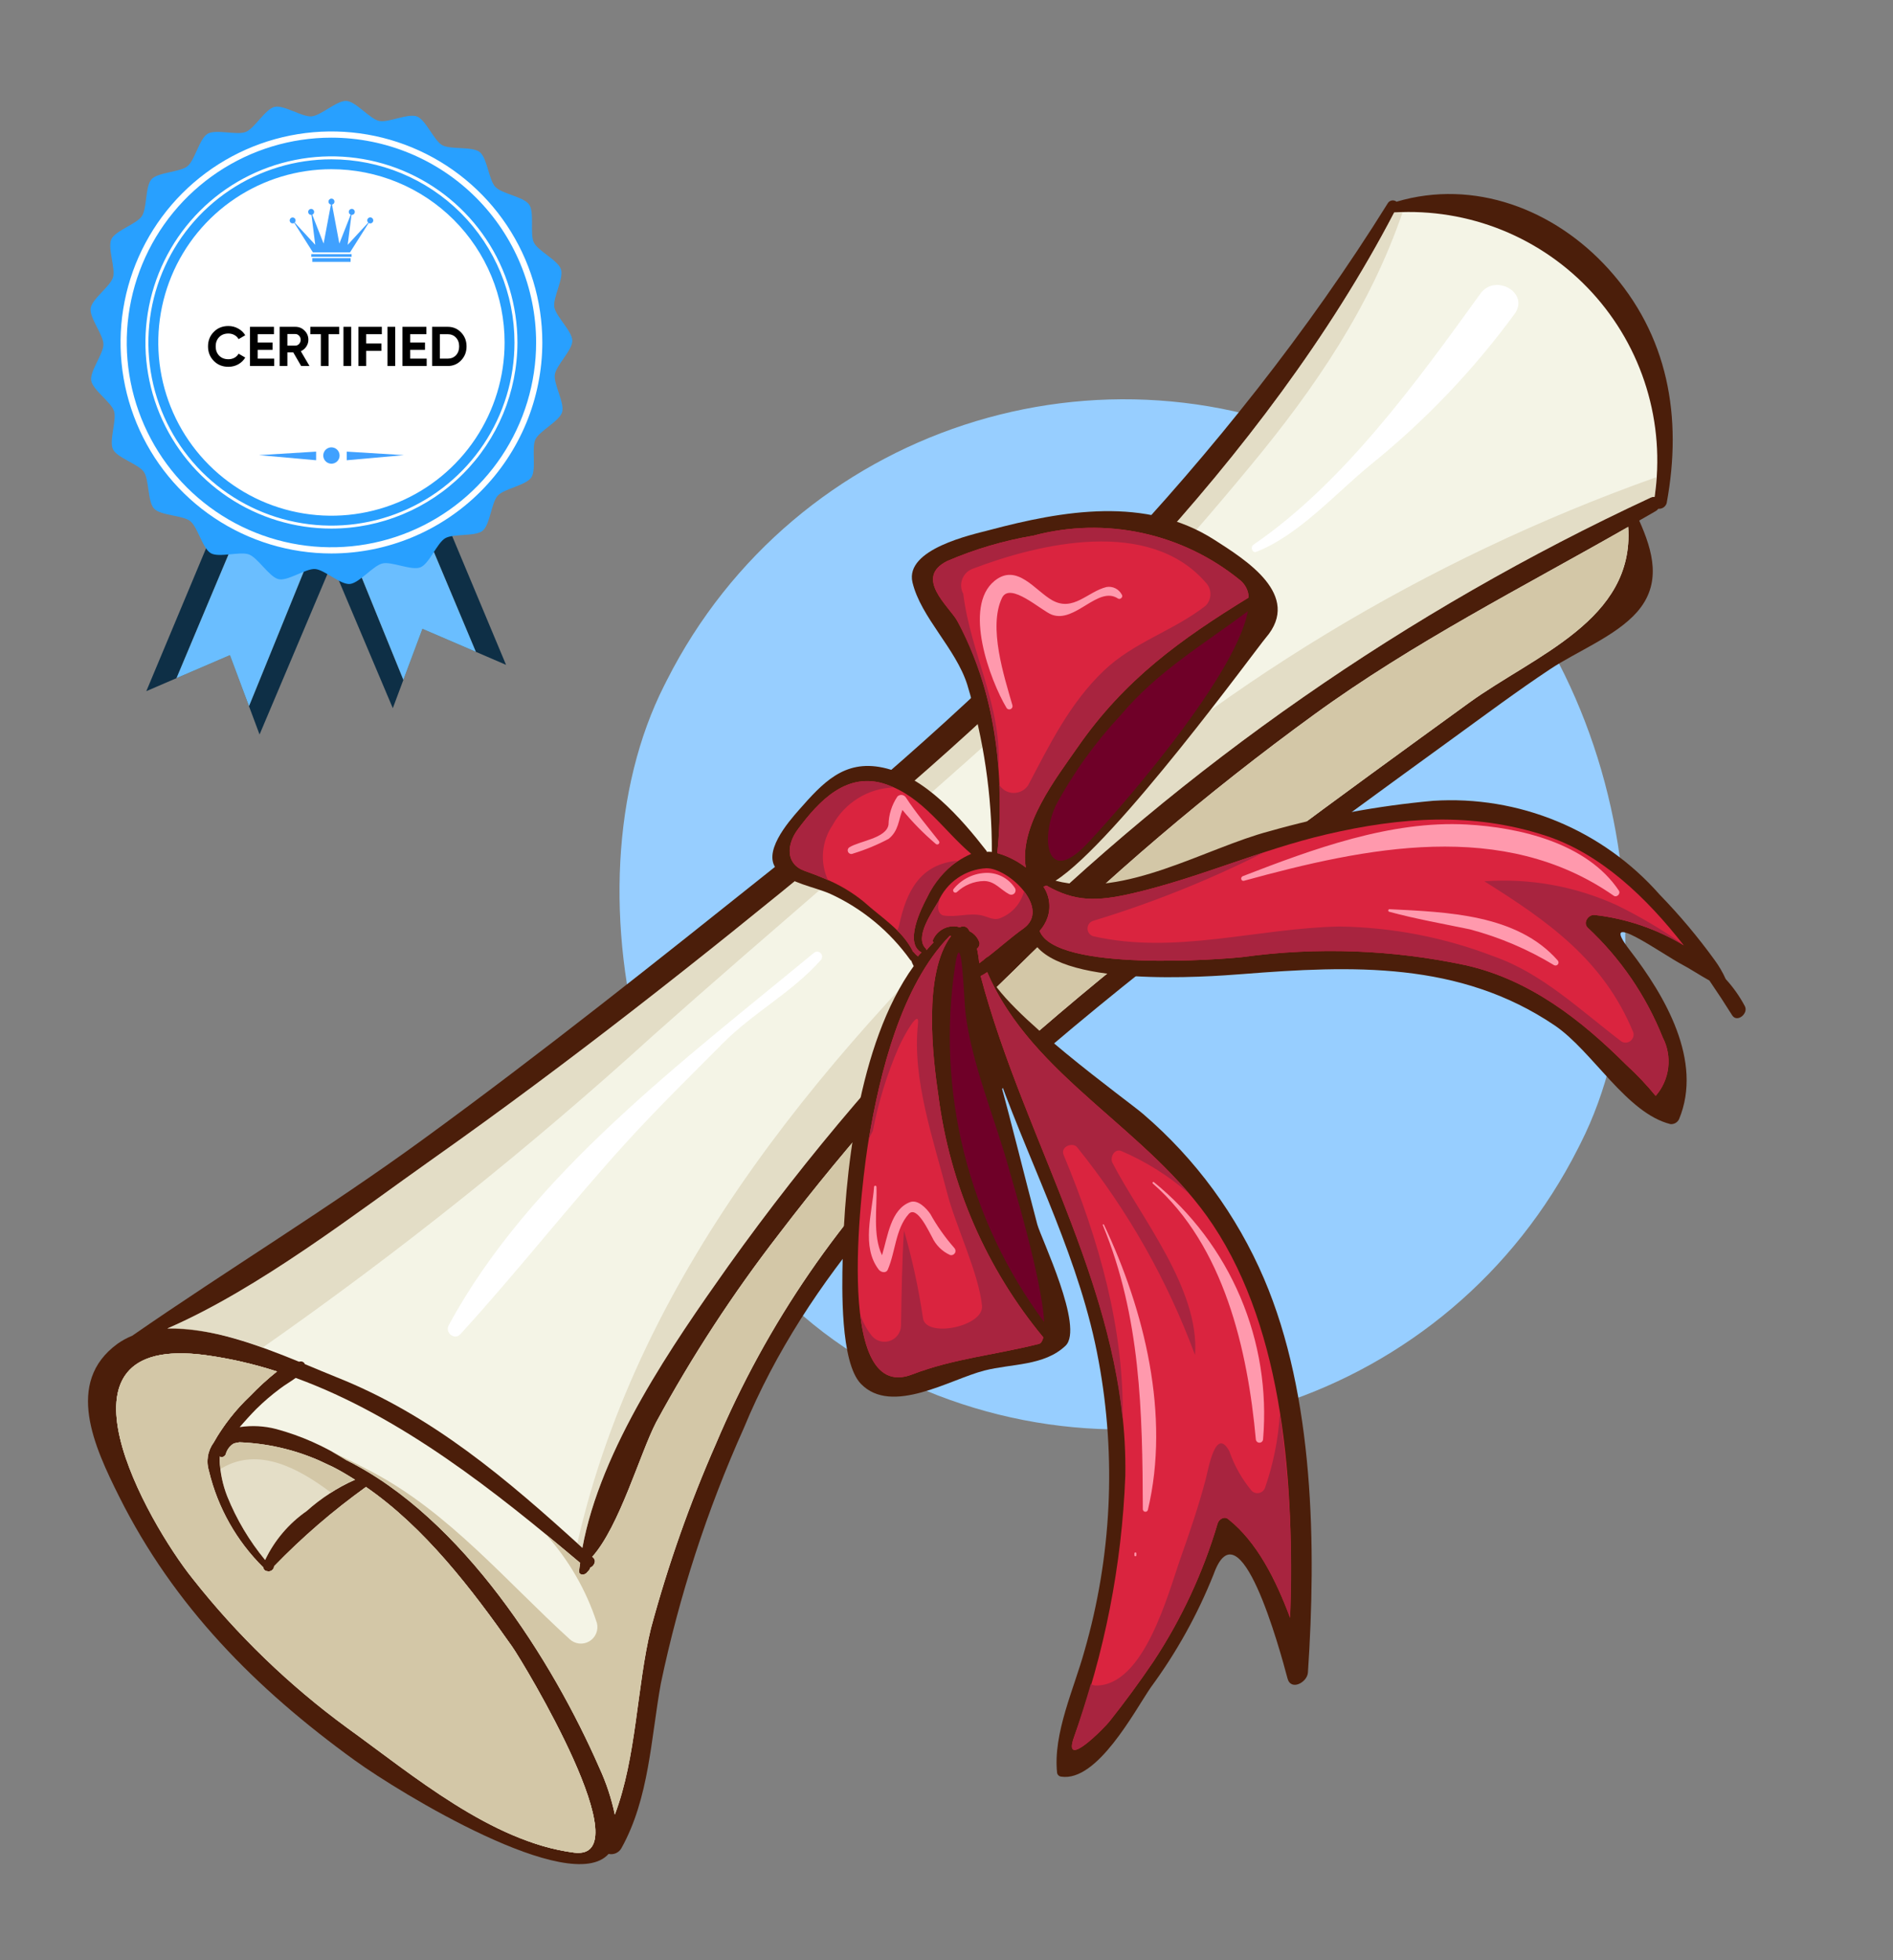 <svg width="372" height="385" viewBox="0 0 372 385" fill="none" xmlns="http://www.w3.org/2000/svg">
<rect x="0" y="0" width="372" height="385" fill="#808080" stroke="none"/>
<rect x="176.513" y="43.829" width="201.277" height="202.402" rx="100.639" transform="rotate(26.859 176.513 43.829)" fill="#97CEFF"/>
<g clip-path="url(#clip0_59_3)">
<path d="M316.096 52.83C305.436 41.055 289.652 35.103 274.439 39.614C274.305 39.506 274.148 39.43 273.981 39.39C273.813 39.35 273.639 39.348 273.47 39.383C273.301 39.419 273.143 39.491 273.005 39.595C272.868 39.7 272.756 39.833 272.676 39.986C241.443 90.106 197.913 133.877 151.907 170.566C129.205 188.671 106.518 206.759 83.033 223.852C64.463 237.375 44.848 249.284 25.974 262.346C24.952 262.759 23.983 263.288 23.083 263.924C12.651 271.523 18.564 284.215 23.381 293.862C34.151 315.438 50.248 331.649 69.679 345.71C78.606 352.169 112.118 372.525 119.599 364.111C120.097 364.222 120.618 364.165 121.08 363.949C121.542 363.732 121.92 363.369 122.155 362.916C127.583 353.114 127.899 341.522 129.862 330.648C133.48 313.396 138.945 296.584 146.162 280.503C158.512 250.593 181.877 226.416 206.118 205.791C231.6 184.111 258.745 164.442 285.8 144.804C292.03 140.284 298.198 135.69 304.613 131.428C309.823 127.962 317.54 124.933 321.696 120.209C326.614 114.617 324.832 108.296 322.129 102.242C323.22 101.614 324.322 100.992 325.416 100.354C325.599 100.244 325.757 100.096 325.877 99.919C326.236 99.955 326.597 99.865 326.897 99.665C327.198 99.464 327.419 99.165 327.523 98.819C330.654 81.908 327.849 65.813 316.096 52.83Z" fill="#4B1E0A"/>
<path d="M112.794 363.853C96.559 361.774 81.076 348.616 68.21 339.344C56.798 330.992 46.575 321.125 37.822 310.015C29.11 299.149 7.631 261.762 40.409 266.149C45.167 266.805 49.859 267.879 54.429 269.358C52.565 270.846 50.801 272.456 49.149 274.176C46.322 276.837 43.915 279.911 42.01 283.293C41.417 284.094 41.023 285.024 40.861 286.006C40.698 286.988 40.77 287.995 41.072 288.944C42.798 296.12 46.498 302.668 51.754 307.848C51.761 308.02 51.828 308.185 51.942 308.314C52.056 308.443 52.211 308.529 52.381 308.558C52.501 308.578 52.623 308.595 52.746 308.615C53.028 308.625 53.302 308.525 53.511 308.336C53.72 308.148 53.848 307.885 53.867 307.604C59.404 301.886 65.445 296.677 71.915 292.042C83.454 299.994 92.743 312.132 100.638 323.392C103.025 326.794 126.354 365.585 112.794 363.853Z" fill="#F4F4E6"/>
<path d="M112.794 363.853C96.559 361.774 81.076 348.616 68.21 339.344C56.798 330.992 46.575 321.125 37.822 310.015C29.11 299.149 7.631 261.762 40.409 266.149C45.167 266.805 49.859 267.879 54.429 269.358C52.565 270.846 50.801 272.456 49.149 274.176C46.322 276.837 43.915 279.911 42.01 283.293C41.417 284.094 41.023 285.024 40.861 286.006C40.698 286.988 40.77 287.995 41.072 288.944C42.798 296.12 46.498 302.668 51.754 307.848C51.761 308.02 51.828 308.185 51.942 308.314C52.056 308.443 52.211 308.529 52.381 308.558C52.501 308.578 52.623 308.595 52.746 308.615C53.028 308.625 53.302 308.525 53.511 308.336C53.72 308.148 53.848 307.885 53.867 307.604C59.404 301.886 65.445 296.677 71.915 292.042C83.454 299.994 92.743 312.132 100.638 323.392C103.025 326.794 126.354 365.585 112.794 363.853Z" fill="#D3C7A7"/>
<g style="mix-blend-mode:multiply">
<path d="M25.289 283.177C26.969 274.126 35.095 276.257 43.309 281.15C44.991 278.616 46.95 276.277 49.149 274.176C50.801 272.456 52.565 270.846 54.429 269.358C49.859 267.879 45.167 266.805 40.409 266.149C21.682 263.643 20.675 274.774 24.871 286.802C24.948 285.587 25.087 284.377 25.289 283.177Z" fill="#D3C7A7"/>
</g>
<g style="mix-blend-mode:multiply">
<path d="M100.639 323.392C92.743 312.132 83.454 299.994 71.915 292.042C69.317 294.017 66.699 296.045 64.131 298.137C80.265 315.135 95.508 336.262 103.434 358.322C103.75 359.201 104.168 360.456 104.598 361.888C107.258 362.815 110.004 363.473 112.794 363.853C126.354 365.585 103.025 326.794 100.639 323.392Z" fill="#D3C7A7"/>
</g>
<path d="M45.96 283.489C46.319 283.401 46.685 283.326 47.06 283.266C52.437 283.466 57.729 284.672 62.662 286.821C63.618 287.256 64.54 287.688 65.437 288.118C66.923 288.867 68.349 289.734 69.765 290.624C66.296 292.164 63.09 294.238 60.263 296.771C56.752 299.211 53.938 302.524 52.098 306.384C48.99 302.62 46.479 298.401 44.654 293.873C43.769 291.62 43.267 289.234 43.171 286.815C43.162 286.558 43.177 286.301 43.214 286.047C43.524 286.394 44.237 286.039 44.362 285.61C44.598 284.721 45.171 283.96 45.96 283.489Z" fill="#F4F4E6"/>
<g style="mix-blend-mode:multiply" opacity="0.5">
<path d="M45.96 283.489C46.319 283.401 46.685 283.326 47.06 283.266C52.437 283.466 57.729 284.672 62.662 286.821C63.618 287.256 64.54 287.688 65.437 288.118C66.923 288.867 68.349 289.734 69.765 290.624C66.296 292.164 63.09 294.238 60.263 296.771C56.752 299.211 53.938 302.524 52.098 306.384C48.99 302.62 46.479 298.401 44.654 293.873C43.769 291.62 43.267 289.234 43.171 286.815C43.162 286.558 43.177 286.301 43.214 286.047C43.524 286.394 44.237 286.039 44.362 285.61C44.598 284.721 45.171 283.96 45.96 283.489Z" fill="#D3C7A7"/>
</g>
<g style="mix-blend-mode:multiply">
<path d="M43.696 288.288C50.783 284.181 58.565 288.262 65.043 293.156C66.503 292.114 68.09 291.263 69.765 290.624C68.349 289.734 66.923 288.867 65.437 288.118C64.54 287.688 63.618 287.256 62.662 286.821C57.729 284.672 52.437 283.466 47.06 283.266C46.685 283.326 46.319 283.401 45.96 283.489C45.171 283.96 44.598 284.721 44.362 285.61C44.237 286.039 43.524 286.394 43.214 286.047C43.177 286.301 43.162 286.558 43.171 286.815C43.195 287.388 43.315 287.947 43.383 288.516C43.493 288.443 43.579 288.357 43.696 288.288Z" fill="#D3C7A7"/>
</g>
<path d="M288.663 138.047C275.92 147.28 263.19 156.531 250.567 165.924C227.16 182.714 204.884 201.027 183.883 220.745C165.379 238.55 150.682 259.93 140.685 283.587C135.523 295.322 131.256 307.431 127.921 319.811C125.125 331.252 125.11 345.1 120.822 356.398C120.158 353.23 119.138 350.148 117.78 347.209C108.601 326.234 90.974 298.13 68.017 286.752C63.783 284.039 59.16 281.989 54.307 280.674C51.952 280.059 49.498 279.927 47.091 280.287C48.163 279.068 49.241 277.855 50.381 276.708C51.837 275.274 53.391 273.942 55.032 272.723C56.033 271.958 57.124 271.354 58.104 270.621C78.95 278.214 97.52 293.074 114.008 306.951C113.94 307.475 113.848 308 113.799 308.521C113.71 309.417 114.828 309.406 115.273 308.913C115.44 308.73 115.605 308.546 115.771 308.366C115.883 308.236 115.951 308.073 115.965 307.902C116.711 307.608 117.277 306.57 116.585 305.941C116.518 305.877 116.447 305.817 116.383 305.754C121.734 299.764 125.749 285.516 128.922 279.36C135.959 266.412 144.027 254.051 153.047 242.397C167.107 223.982 182.548 206.663 199.234 190.59C217.585 172.356 237.31 155.561 258.235 140.353C277.677 126.204 299.135 115.377 319.966 103.482C321.211 121.808 301.565 128.698 288.663 138.047Z" fill="#F4F4E6"/>
<g style="mix-blend-mode:multiply">
<path d="M258.235 140.353C237.31 155.561 217.585 172.356 199.234 190.59C182.547 206.663 167.107 223.982 153.046 242.397C144.026 254.051 135.959 266.412 128.922 279.36C125.749 285.516 121.734 299.764 116.382 305.754C116.447 305.817 116.517 305.877 116.585 305.941C117.277 306.57 116.711 307.608 115.965 307.902C115.951 308.073 115.883 308.236 115.771 308.366C115.605 308.546 115.439 308.73 115.273 308.913C114.828 309.406 113.71 309.417 113.799 308.521C113.848 308 113.94 307.475 114.008 306.951C111.787 305.081 109.526 303.201 107.225 301.311C111.771 306.361 115.205 312.31 117.304 318.774C117.474 319.456 117.418 320.174 117.145 320.822C116.872 321.469 116.396 322.011 115.789 322.364C115.181 322.718 114.476 322.865 113.778 322.783C113.08 322.701 112.427 322.394 111.919 321.909C99.502 310.612 88.185 297.018 73.144 289.096C70.696 287.807 68.054 286.457 65.292 285.175C66.214 285.684 67.129 286.202 68.017 286.752C90.974 298.13 108.601 326.234 117.78 347.209C119.138 350.148 120.158 353.23 120.821 356.398C125.11 345.1 125.125 331.252 127.921 319.811C131.256 307.431 135.523 295.322 140.685 283.587C150.682 259.93 165.378 238.55 183.883 220.745C204.884 201.027 227.16 182.714 250.567 165.924C263.19 156.531 275.92 147.28 288.663 138.047C301.565 128.698 321.211 121.808 319.966 103.482C299.135 115.377 277.677 126.204 258.235 140.353Z" fill="#D3C7A7"/>
</g>
<path d="M325.146 97.61C324.882 97.57 324.613 97.612 324.375 97.731C276.576 119.929 232.986 150.245 195.539 187.334C176.337 206.198 158.808 226.693 143.149 248.588C132.256 263.953 118.02 284.473 114.45 304.002C99.659 290.563 85.02 278.007 66.192 270.51C64.377 269.792 62.236 268.876 59.91 267.916C59.841 267.74 59.714 267.593 59.55 267.499C59.387 267.405 59.197 267.369 59.01 267.398C58.927 267.401 58.841 267.435 58.755 267.442C50.965 264.243 41.177 260.634 32.889 260.913C50.882 253.108 69.857 238.332 85.177 227.52C111.876 208.681 137.705 188.304 162.932 167.548C204.601 133.273 248.721 90.138 273.979 41.725C281.225 41.287 288.478 42.474 295.208 45.198C301.938 47.922 307.974 52.115 312.877 57.47C317.781 62.825 321.426 69.208 323.549 76.152C325.671 83.097 326.217 90.428 325.146 97.61Z" fill="#F4F4E6"/>
<path opacity="0.5" d="M198.426 141.932C198.927 141.459 199.567 141.16 200.251 141.079C216.242 125.392 231.398 108.875 245.655 91.596C258.557 76.057 269.279 60.162 275.607 41.748C275.06 41.749 274.529 41.708 273.979 41.725C248.721 90.138 204.601 133.273 162.932 167.548C137.705 188.304 111.876 208.681 85.177 227.52C69.857 238.332 50.882 253.108 32.889 260.913C39.297 261.036 45.63 262.313 51.585 264.683C78.478 245.871 104.147 225.366 128.434 203.29C151.606 182.671 175.478 162.755 198.426 141.932Z" fill="#D3C7A7"/>
<path opacity="0.5" d="M203.335 167.715C163.66 205.057 125.804 248.849 113.452 303.104C113.784 303.406 114.118 303.7 114.45 304.002C118.02 284.473 132.256 263.953 143.149 248.588C158.808 226.693 176.337 206.198 195.539 187.334C232.986 150.245 276.576 119.929 324.375 97.731C324.613 97.612 324.882 97.57 325.146 97.61C325.305 96.305 325.345 95.029 325.41 93.747C280.119 109.856 238.584 135.024 203.335 167.715Z" fill="#D3C7A7"/>
<path d="M159.903 187.173C134.486 208.206 104.122 230.765 88.172 260.295C87.41 261.707 89.303 263.303 90.452 262.053C101.747 249.715 112.023 236.485 123.304 224.117C129.331 217.514 135.751 211.247 142.046 204.906C148.067 198.842 155.633 194.935 161.292 188.565C161.466 188.379 161.561 188.132 161.557 187.877C161.553 187.622 161.451 187.378 161.27 187.197C161.09 187.017 160.847 186.913 160.592 186.909C160.337 186.904 160.09 186.999 159.903 187.173Z" fill="white"/>
<path d="M290.918 57.674C278.488 74.88 264.09 94.831 246.328 106.974C245.658 107.432 246.064 108.7 246.914 108.366C255.233 105.104 262.459 96.908 269.321 91.294C280.016 82.675 289.544 72.7 297.664 61.62C300.61 57.508 293.836 53.633 290.918 57.674Z" fill="white"/>
<path d="M342.89 197.616C341.867 195.69 340.604 193.902 339.129 192.295C338.535 190.969 337.799 189.709 336.936 188.539C333.65 184.005 330.043 179.715 326.141 175.699C320.622 169.43 313.74 164.511 306.023 161.317C298.307 158.124 289.961 156.743 281.628 157.279C270.743 158.266 259.974 160.266 249.461 163.253C237.023 166.511 220.919 176.52 207.421 172.971C219.285 165.371 246.967 127.324 248.739 125.268C255.992 116.858 244.66 109.88 238.666 106.034C225.183 97.383 208.828 100.285 194.365 104.124C191.081 104.995 177.752 107.818 179.318 114.388C180.959 121.254 187.803 127.324 190.07 134.441C193.31 145.104 194.942 156.191 194.912 167.335C194.85 167.326 194.783 167.309 194.721 167.3C194.448 167.268 194.193 167.306 193.926 167.298C193.903 167.21 193.864 167.127 193.812 167.052C188.894 160.731 181.764 152.51 173.497 150.76C165.854 149.142 161.66 153.779 156.982 159.095C154.982 161.372 149.459 167.672 152.865 170.973C155.501 173.528 159.79 174.104 163.108 175.529C169.422 178.417 174.869 182.911 178.904 188.563C178.944 188.628 179.011 188.631 179.07 188.667C179.201 189.039 179.364 189.399 179.555 189.745C168.499 205.065 165.94 231.263 165.587 247.531C165.476 252.736 165.098 267.573 169.181 271.789C175.226 278.037 186.679 270.905 193.431 269.179C198.844 267.793 205.166 268.303 209.381 264.313C213.116 260.773 204.543 243.095 203.845 240.481C201.28 230.844 198.961 221.208 196.319 211.629C203.052 230.138 212.373 247.861 215.9 267.332C219.397 286.248 218.447 305.718 213.123 324.203C211.101 331.579 206.896 340.431 207.737 348.22C207.78 348.409 207.882 348.58 208.028 348.708C208.173 348.836 208.355 348.915 208.548 348.933C215.633 350.003 222.938 336.086 226.142 331.411C231.187 324.563 235.337 317.098 238.491 309.199C243.578 294.976 251.464 323.787 253.012 329.642C253.676 332.16 256.892 330.432 257.025 328.49C258.671 303.895 258.287 274.219 248.386 251.117C243.058 238.677 234.947 227.628 224.676 218.818C222.059 216.492 196.697 198.404 194.098 190.869C195.932 189.593 197.529 187.768 199.292 186.545C200.527 185.692 201.686 185.025 202.715 184.269C206.991 194.181 237.41 191.836 244.199 191.304C265.687 189.617 286.801 188.763 305.476 201.365C312.965 206.421 319.607 218.632 328.276 220.779C328.621 220.806 328.967 220.727 329.267 220.554C329.567 220.381 329.807 220.12 329.956 219.808C334.718 208.377 327.152 195.514 320.301 186.648C313.62 177.999 326.817 187.499 330.614 189.471C331.959 190.171 334.101 191.573 335.922 192.581C337.504 194.889 339.007 197.187 340.395 199.409C341.36 200.933 343.639 199.055 342.89 197.616Z" fill="#4B1E0A"/>
<path d="M213.374 165.971C205.596 173.972 204.478 164.633 207.479 158.189C210.942 151.763 215.22 145.811 220.207 140.48C227.463 131.838 236.476 126.584 245.213 120.047C242.687 133.663 217.387 161.833 213.374 165.971Z" fill="#6F0028"/>
<path d="M169.792 177.145C167.514 175.279 164.971 173.762 162.247 172.642C160.874 172.055 159.482 171.516 158.072 171.025C154.276 169.629 154.647 165.771 156.745 162.939C160.972 157.239 166.462 151.409 174.151 154.055C181.383 156.542 185.355 163.025 190.854 167.705C187.034 169.364 183.964 172.378 182.234 176.166C181.002 178.469 177.638 185.248 181.1 187.073C180.824 187.288 180.588 187.549 180.403 187.846C180.07 187.592 179.772 187.296 179.515 186.966C179.49 186.936 179.457 186.933 179.432 186.913C177.303 182.656 173.343 180.344 169.792 177.145Z" fill="#DA243F"/>
<g style="mix-blend-mode:multiply">
<path d="M163.621 162.054C164.798 159.894 166.516 158.077 168.606 156.78C170.697 155.483 173.088 154.752 175.546 154.657C175.085 154.452 174.643 154.223 174.151 154.055C166.462 151.409 160.972 157.239 156.745 162.939C154.647 165.771 154.276 169.629 158.072 171.025C159.482 171.516 160.874 172.054 162.247 172.642C162.401 172.712 162.558 172.791 162.711 172.861C161.917 171.135 161.584 169.232 161.743 167.338C161.903 165.444 162.549 163.624 163.621 162.054Z" fill="#A8243F"/>
</g>
<g style="mix-blend-mode:multiply">
<path d="M176.682 181.777C176.612 182.11 176.483 182.429 176.302 182.717C177.57 183.933 178.627 185.351 179.432 186.913C179.457 186.933 179.49 186.936 179.515 186.965C179.772 187.296 180.07 187.592 180.403 187.846C180.588 187.549 180.824 187.288 181.1 187.073C177.638 185.248 181.002 178.469 182.234 176.166C183.63 173.37 185.658 170.937 188.156 169.06C180.986 169.685 178.142 174.813 176.682 181.777Z" fill="#A8243F"/>
</g>
<path d="M204.164 263.938C195.913 266.049 187.348 266.82 179.263 269.939C163.261 276.115 169.657 230.136 170.68 224.014C172.867 210.916 177.07 193.614 186.614 183.821C186.716 183.825 186.808 183.816 186.903 183.83C181.315 191.226 183.306 207.778 184.424 215.315C186.68 232.729 193.823 249.147 205.025 262.667C204.856 263.339 204.601 263.827 204.164 263.938Z" fill="#DA243F"/>
<g style="mix-blend-mode:multiply">
<path d="M184.424 215.315C183.306 207.778 181.315 191.226 186.903 183.83C186.808 183.816 186.716 183.825 186.614 183.821C177.143 193.537 172.941 210.635 170.738 223.695C170.963 223.18 171.233 222.667 171.515 222.154C172.598 216.528 174.289 211.037 176.56 205.777C177.85 202.912 180.735 197.978 180.394 201.111C179.217 211.966 183.426 223.75 186.16 234.411C187.732 240.551 192.347 250.115 192.976 256.437C193.388 260.573 181.773 262.893 181.364 258.797C180.512 253.009 179.269 247.286 177.644 241.666C177.239 247.876 177.183 254.111 177.06 260.37C177.04 261.068 176.795 261.74 176.363 262.288C175.931 262.835 175.334 263.23 174.661 263.412C173.988 263.594 173.274 263.555 172.624 263.301C171.975 263.046 171.425 262.589 171.055 261.997C170.154 260.806 169.468 259.466 169.027 258.04C170.02 266.451 172.821 272.425 179.263 269.939C187.348 266.82 195.913 266.049 204.164 263.938C204.601 263.827 204.856 263.339 205.025 262.667C193.823 249.147 186.68 232.729 184.424 215.315Z" fill="#A8243F"/>
</g>
<path d="M198.402 230.022C198.893 231.839 204.717 250.957 205.191 259.661C197.796 249.714 192.444 238.401 189.442 226.375C186.441 214.349 185.849 201.847 187.702 189.591C188.992 181.207 189.437 196.361 189.705 198.705C190.885 208.938 195.689 220.04 198.402 230.022Z" fill="#6F0028"/>
<path d="M238.377 240.598C252.358 261.642 254.401 291.877 253.522 317.741C250.739 310.307 247.031 302.835 241.336 298.342C240.568 297.731 239.52 298.389 239.278 299.224C236.44 308.823 232.195 317.948 226.682 326.302C223.942 330.349 221.053 334.285 218.013 338.109C217.144 339.232 208.779 347.789 211.027 341.263C217.054 324.752 220.466 307.4 221.14 289.835C221.749 254.598 201.47 224.792 192.709 191.696C193.159 191.475 193.59 191.218 193.999 190.928C202.936 211.695 225.834 221.716 238.377 240.598Z" fill="#DA243F"/>
<g style="mix-blend-mode:multiply">
<path d="M209.018 226.832C208.336 225.191 210.779 224.271 211.648 225.302C221.545 237.561 229.379 251.352 234.841 266.132C235.794 253.151 224.108 239.047 218.615 228.389C218.059 227.308 219.005 225.494 220.391 226.078C225.245 228.161 229.741 230.996 233.714 234.479C220.79 219.307 201.919 209.332 193.999 190.928C193.59 191.218 193.159 191.475 192.709 191.696C200.533 221.255 217.503 248.202 220.618 278.727C220.938 260.997 215.989 243.58 209.018 226.832Z" fill="#A8243F"/>
</g>
<g style="mix-blend-mode:multiply">
<path d="M251.507 277.653C251.212 282.586 250.241 287.454 248.623 292.123C248.543 292.384 248.399 292.62 248.203 292.81C248.006 292.999 247.765 293.135 247.502 293.204C247.238 293.274 246.961 293.275 246.697 293.207C246.433 293.14 246.19 293.006 245.993 292.818C244.058 290.512 242.564 287.87 241.585 285.023C238.89 280.09 237.505 288.354 236.931 290.548C235.567 295.744 233.809 300.896 232.015 305.957C229.61 312.746 224.867 331.251 215.254 331.037C214.937 331.018 214.633 330.909 214.376 330.722C213.341 334.276 212.224 337.79 211.028 341.263C208.779 347.789 217.144 339.232 218.013 338.109C221.054 334.285 223.944 330.349 226.682 326.302C232.195 317.948 236.44 308.823 239.278 299.224C239.52 298.389 240.568 297.731 241.336 298.342C247.031 302.835 250.739 310.307 253.522 317.741C254.113 304.345 253.438 290.923 251.507 277.653Z" fill="#A8243F"/>
</g>
<path d="M201.096 182.381C198.733 184.052 196.445 186.122 194.085 187.943C194.027 187.945 193.97 187.964 193.923 187.998C193.732 188.153 193.541 188.308 193.351 188.462C193.333 188.479 193.321 188.507 193.302 188.525C193.013 188.742 192.718 188.974 192.43 189.178C192.345 188.213 192.199 187.254 191.99 186.308C192.166 186.18 192.306 186.008 192.394 185.809C192.482 185.61 192.515 185.391 192.491 185.174C192.334 184.681 192.08 184.225 191.742 183.833C191.405 183.441 190.992 183.121 190.528 182.893C190.436 182.756 190.377 182.593 190.276 182.467C190.094 182.208 189.82 182.029 189.51 181.967C189.201 181.905 188.879 181.964 188.611 182.132C188.418 182.083 188.23 182.009 188.043 181.975C187.089 181.834 186.114 182.009 185.269 182.474C184.424 182.939 183.755 183.668 183.364 184.55C183.335 184.592 183.314 184.638 183.304 184.688C183.293 184.737 183.292 184.788 183.302 184.838C183.311 184.887 183.331 184.935 183.359 184.977C183.387 185.019 183.423 185.054 183.466 185.082C182.974 185.561 182.528 186.102 182.065 186.617C182.065 186.558 182.053 186.499 182.031 186.445C182.008 186.39 181.975 186.34 181.933 186.299C179.635 184.068 183.186 179.151 184.378 177.076C185.189 175.213 186.503 173.612 188.172 172.454C189.842 171.297 191.801 170.627 193.83 170.522C198.189 170.477 206.631 178.463 201.096 182.381Z" fill="#DA243F"/>
<g style="mix-blend-mode:multiply">
<path d="M201.231 175.045C200.944 176.183 200.399 177.241 199.639 178.135C198.879 179.03 197.924 179.738 196.847 180.205C195.351 180.929 194.347 180.106 192.915 179.789C190.436 179.24 187.99 180.204 185.478 179.815C184.553 179.672 184.273 178.648 184.378 177.881C184.442 177.449 184.54 177.022 184.67 176.605C184.571 176.764 184.47 176.914 184.378 177.076C183.186 179.151 179.635 184.068 181.933 186.299C181.975 186.34 182.008 186.39 182.031 186.445C182.053 186.499 182.065 186.558 182.065 186.617C182.528 186.102 182.974 185.561 183.466 185.082C183.423 185.054 183.387 185.019 183.359 184.977C183.331 184.935 183.311 184.887 183.302 184.838C183.292 184.788 183.293 184.737 183.304 184.688C183.314 184.638 183.335 184.591 183.364 184.55C183.755 183.668 184.424 182.939 185.269 182.474C186.114 182.009 187.089 181.834 188.043 181.975C188.23 182.009 188.418 182.083 188.611 182.132C188.879 181.964 189.201 181.905 189.51 181.967C189.82 182.029 190.094 182.208 190.276 182.467C190.377 182.593 190.436 182.756 190.528 182.893C190.992 183.121 191.405 183.441 191.742 183.833C192.08 184.225 192.334 184.681 192.491 185.174C192.515 185.391 192.482 185.61 192.394 185.809C192.306 186.008 192.166 186.18 191.99 186.308C192.199 187.254 192.345 188.213 192.43 189.178C192.718 188.974 193.013 188.742 193.302 188.525C193.321 188.507 193.333 188.479 193.351 188.462C193.542 188.308 193.732 188.154 193.923 187.998C193.97 187.964 194.027 187.944 194.085 187.943C196.445 186.122 198.733 184.052 201.096 182.381C203.833 180.442 203.148 177.509 201.231 175.045Z" fill="#A8243F"/>
</g>
<path d="M201.584 170.383C199.917 169.086 198.014 168.125 195.981 167.552C197.572 152.602 195.501 135.134 188.113 121.947C186.55 119.149 179.515 113.467 186.154 110.181C191.573 107.851 197.251 106.179 203.068 105.198C210.063 103.332 217.402 103.158 224.478 104.69C231.554 106.221 238.164 109.415 243.762 114.006C244.253 114.419 244.651 114.93 244.93 115.507C245.209 116.084 245.363 116.714 245.382 117.354C232.034 125.548 221.03 133.427 211.811 146.7C207.611 152.742 200.214 162.19 201.584 170.383Z" fill="#DA243F"/>
<g style="mix-blend-mode:multiply">
<path d="M243.762 114.006C238.164 109.415 231.554 106.221 224.478 104.69C217.402 103.158 210.063 103.332 203.068 105.198C197.251 106.179 191.573 107.851 186.154 110.181C179.515 113.467 186.55 119.149 188.113 121.947C192.838 130.919 195.591 140.798 196.187 150.921C197.025 138.902 190.716 128.324 189.293 116.626C189.059 116.194 188.918 115.716 188.882 115.226C188.845 114.735 188.913 114.243 189.081 113.78C189.249 113.318 189.513 112.897 189.855 112.544C190.198 112.191 190.612 111.915 191.069 111.734C204.38 106.652 225.868 101.637 236.931 114.4C237.53 115.007 237.866 115.825 237.866 116.678C237.866 117.531 237.53 118.35 236.931 118.957C230.617 123.905 222.848 126.056 216.901 131.738C210.22 138.125 206.303 146.165 202.045 154.228C201.731 154.698 201.305 155.083 200.805 155.346C200.305 155.609 199.747 155.743 199.182 155.735C198.616 155.727 198.062 155.578 197.57 155.3C197.077 155.023 196.662 154.627 196.362 154.148C196.564 158.619 196.437 163.099 195.981 167.552C198.014 168.125 199.917 169.086 201.584 170.383C200.214 162.19 207.611 152.742 211.811 146.7C221.03 133.427 232.034 125.548 245.382 117.354C245.363 116.714 245.209 116.084 244.93 115.507C244.651 114.93 244.253 114.419 243.762 114.006Z" fill="#A8243F"/>
</g>
<path d="M313.349 179.697C312.133 179.577 311.014 181.238 311.992 182.188C318.435 188.193 323.471 195.551 326.737 203.732C327.691 205.566 328.07 207.645 327.824 209.697C327.579 211.75 326.72 213.68 325.361 215.237C323.59 213.073 321.664 211.04 319.598 209.156C310.621 200.205 300.515 192.349 287.901 189.544C273.565 186.506 258.813 185.967 244.294 187.952C240.58 188.401 207.452 190.98 204.303 182.839C204.983 182.076 205.508 181.188 205.851 180.225C206.194 179.219 206.301 178.147 206.162 177.093C206.022 176.039 205.642 175.032 205.049 174.149C205.247 174.083 205.441 174.006 205.63 173.918C211.236 177.116 215.494 177.088 222.649 175.432C235.447 172.467 247.716 166.9 260.622 163.887C275.186 160.487 289.329 159.436 303.715 164.122C314.553 167.658 323.542 176.258 330.872 185.652C325.527 182.431 319.55 180.399 313.349 179.697Z" fill="#DA243F"/>
<g style="mix-blend-mode:multiply">
<path d="M313.349 179.697C319.55 180.399 325.527 182.43 330.872 185.652C330.817 185.581 330.755 185.512 330.7 185.442C326.607 182.572 322.297 180.024 317.81 177.821C309.642 174.074 300.661 172.445 291.698 173.086C304.069 180.848 315.113 188.488 320.974 202.79C321.052 203.091 321.04 203.408 320.94 203.702C320.839 203.997 320.654 204.254 320.407 204.444C320.161 204.633 319.864 204.746 319.554 204.768C319.244 204.79 318.934 204.72 318.664 204.567C310.671 198.528 303.12 191.165 293.48 187.812C283.818 184.097 273.576 182.119 263.227 181.969C247.031 182.287 230.974 187.545 214.837 183.879C214.511 183.78 214.226 183.58 214.024 183.307C213.821 183.034 213.712 182.703 213.712 182.363C213.712 182.022 213.821 181.691 214.024 181.418C214.226 181.145 214.511 180.945 214.837 180.846C226.209 177.4 237.267 172.989 247.888 167.659C248.066 167.565 248.248 167.489 248.426 167.395C239.833 170.199 231.364 173.413 222.649 175.432C215.494 177.088 211.236 177.116 205.63 173.918C205.441 174.006 205.247 174.083 205.049 174.149C205.642 175.032 206.022 176.039 206.162 177.093C206.301 178.147 206.194 179.219 205.851 180.225C205.508 181.188 204.983 182.076 204.303 182.839C207.452 190.98 240.58 188.401 244.294 187.952C258.813 185.967 273.565 186.506 287.901 189.544C300.515 192.349 310.621 200.205 319.598 209.156C321.664 211.04 323.59 213.073 325.361 215.237C326.72 213.68 327.579 211.749 327.824 209.697C328.07 207.645 327.691 205.566 326.737 203.732C323.471 195.551 318.435 188.193 311.992 182.187C311.014 181.238 312.133 179.577 313.349 179.697Z" fill="#A8243F"/>
</g>
<path d="M318.126 174.911C311.899 165.605 298.708 162.508 288.257 161.936C273.266 161.117 257.97 166.762 244.23 172.079C243.68 172.292 243.885 173.143 244.475 172.98C268.48 166.405 295.338 160.768 317.119 175.919C317.724 176.34 318.529 175.513 318.126 174.911Z" fill="#FF99AD"/>
<path d="M226.744 232.165C226.59 232.047 226.39 232.308 226.535 232.435C240.571 244.728 245.182 265.127 246.785 282.659C246.792 282.843 246.87 283.018 247.003 283.147C247.136 283.275 247.313 283.347 247.498 283.347C247.683 283.347 247.86 283.275 247.993 283.147C248.126 283.018 248.204 282.843 248.211 282.659C249.019 273.129 247.486 263.547 243.744 254.746C240.003 245.945 234.166 238.193 226.744 232.165Z" fill="#FF99AD"/>
<path d="M216.932 240.512C216.874 240.386 216.655 240.479 216.711 240.606C224.154 258.528 224.514 277.35 224.581 296.425C224.585 296.545 224.63 296.66 224.711 296.749C224.791 296.838 224.9 296.896 225.019 296.912C225.138 296.928 225.258 296.901 225.359 296.837C225.46 296.772 225.535 296.673 225.57 296.559C229.988 278.002 224.928 257.379 216.932 240.512Z" fill="#FF99AD"/>
<path d="M222.934 305.078V305.471C222.936 305.519 222.956 305.565 222.99 305.598C223.025 305.631 223.071 305.65 223.119 305.65C223.167 305.65 223.213 305.631 223.247 305.598C223.281 305.565 223.301 305.519 223.303 305.471V305.078C223.301 305.03 223.281 304.985 223.247 304.951C223.213 304.918 223.167 304.899 223.119 304.899C223.071 304.899 223.025 304.918 222.99 304.951C222.956 304.985 222.936 305.03 222.934 305.078Z" fill="#FF99AD"/>
<path d="M306.111 188.631C298.106 179.52 284.276 179.138 273.057 178.565C272.996 178.567 272.937 178.59 272.891 178.631C272.846 178.673 272.816 178.729 272.808 178.789C272.8 178.85 272.814 178.912 272.847 178.964C272.88 179.015 272.931 179.054 272.99 179.071C278.227 180.485 283.52 181.424 288.829 182.518C294.658 184.064 300.237 186.435 305.396 189.559C305.52 189.626 305.664 189.647 305.802 189.618C305.94 189.589 306.063 189.512 306.149 189.4C306.235 189.288 306.279 189.149 306.272 189.009C306.265 188.868 306.208 188.734 306.111 188.631Z" fill="#FF99AD"/>
<path d="M220.452 116.792C220.176 116.255 219.736 115.819 219.196 115.55C218.655 115.28 218.043 115.189 217.448 115.291C213.712 116.21 210.938 120.174 206.831 117.924C203.446 116.068 199.867 110.489 195.44 114.085C189.198 119.155 194.54 133.556 197.793 139.027C197.874 139.157 197.998 139.253 198.144 139.299C198.29 139.346 198.447 139.338 198.588 139.279C198.728 139.219 198.843 139.112 198.912 138.975C198.98 138.838 198.997 138.682 198.96 138.533C197.293 132.76 194.181 123.153 196.903 117.439C198.463 114.16 204.601 119.934 206.693 120.724C211.298 122.46 215.786 114.973 219.694 117.549C220.142 117.846 220.778 117.245 220.452 116.792Z" fill="#FF99AD"/>
<path d="M187.533 245.095C185.725 243.042 184.143 240.801 182.811 238.41C182.065 237.338 180.381 235.513 178.821 236.104C175.048 237.535 174.471 242.757 173.328 246.535C171.457 242.611 172.394 237.2 172.234 233.101C172.232 233.04 172.207 232.983 172.163 232.941C172.12 232.899 172.061 232.875 172.001 232.875C171.94 232.875 171.882 232.899 171.839 232.941C171.795 232.983 171.77 233.04 171.767 233.101C171.405 238.234 169.208 244.833 172.686 249.353C173.095 249.884 174.114 250.149 174.462 249.353C175.979 245.87 175.961 241.365 178.572 238.434C180.191 236.616 182.621 242.064 183.174 242.989C183.896 244.546 185.156 245.791 186.722 246.494C186.899 246.538 187.085 246.524 187.254 246.453C187.422 246.382 187.562 246.258 187.654 246.1C187.746 245.942 187.783 245.759 187.761 245.577C187.739 245.396 187.659 245.227 187.533 245.095Z" fill="#FF99AD"/>
<path d="M184.485 165.155C182.298 162.355 179.976 159.631 178.037 156.649C177.954 156.509 177.839 156.39 177.703 156.301C177.566 156.211 177.411 156.154 177.25 156.133C177.088 156.112 176.924 156.128 176.769 156.18C176.614 156.232 176.473 156.318 176.357 156.433C175.253 158.07 174.645 159.992 174.606 161.967C174.173 164.648 168.907 165.162 166.923 166.407C166.766 166.505 166.653 166.661 166.609 166.841C166.565 167.021 166.592 167.211 166.686 167.371C166.779 167.531 166.931 167.649 167.109 167.699C167.288 167.749 167.479 167.727 167.642 167.639C170.065 166.898 172.411 165.927 174.649 164.739C176.612 163.138 176.554 161.057 177.34 159.077C179.321 161.491 181.515 163.723 183.896 165.745C183.975 165.819 184.079 165.859 184.188 165.858C184.296 165.856 184.4 165.812 184.476 165.736C184.553 165.659 184.597 165.555 184.598 165.447C184.6 165.339 184.56 165.234 184.485 165.155Z" fill="#FF99AD"/>
<path d="M199.471 174.461C198.881 173.532 198.067 172.767 197.103 172.237C196.138 171.708 195.056 171.43 193.956 171.431C192.702 171.443 191.466 171.731 190.336 172.275C189.205 172.818 188.209 173.604 187.416 174.576C187.339 174.66 187.297 174.771 187.3 174.885C187.303 174.999 187.349 175.108 187.43 175.189C187.511 175.27 187.619 175.316 187.733 175.319C187.848 175.321 187.958 175.28 188.043 175.203C189.489 173.838 191.394 173.064 193.382 173.033C195.501 173.053 196.617 174.736 198.312 175.622C198.475 175.711 198.661 175.745 198.844 175.719C199.027 175.692 199.197 175.607 199.327 175.476C199.458 175.345 199.542 175.176 199.568 174.992C199.594 174.809 199.56 174.623 199.471 174.461Z" fill="#FF99AD"/>
<path d="M45.909 106.509L34.687 133.189L45.184 128.671L48.929 138.696L60.659 109.884L45.909 106.509Z" fill="url(#paint0_linear_59_3)"/>
<path d="M66.28 108.157L44.175 98.904L28.753 135.743L34.687 133.189L45.909 106.509L60.659 109.884L48.929 138.696L51.007 144.258L66.28 108.157Z" fill="#0E2F46"/>
<path d="M45.909 106.509L34.687 133.189L45.184 128.671L48.929 138.696L60.659 109.884L45.909 106.509Z" fill="#6ABEFF"/>
<path d="M82.291 101.342L93.512 128.022L83.015 123.504L79.27 133.529L67.541 104.717L82.291 101.342Z" fill="url(#paint1_linear_59_3)"/>
<path d="M61.919 102.99L84.024 93.737L99.446 130.577L93.512 128.022L82.291 101.342L67.541 104.717L79.27 133.529L77.193 139.091L61.919 102.99Z" fill="#0E2F46"/>
<path d="M82.291 101.342L93.512 128.022L83.015 123.504L79.27 133.529L67.541 104.717L82.291 101.342Z" fill="#6ABEFF"/>
<path d="M97.812 97.347C96.546 98.732 96.302 103.058 94.845 104.239C93.388 105.42 89.105 104.761 87.487 105.711C85.869 106.663 84.362 110.726 82.622 111.424C80.881 112.124 76.983 110.23 75.156 110.662C73.331 111.094 70.682 114.432 68.823 114.686C66.965 114.94 63.786 111.883 61.914 111.757C60.043 111.632 56.483 114.236 54.676 113.735C52.869 113.235 50.689 109.574 48.938 108.902C47.186 108.23 43.069 109.583 41.438 108.658C39.806 107.732 38.856 103.504 37.379 102.347C35.904 101.188 31.571 101.268 30.284 99.903C28.998 98.538 29.334 94.219 28.266 92.676C27.197 91.135 23.034 89.934 22.206 88.251C21.381 86.567 22.976 82.538 22.408 80.749C21.842 78.961 18.217 76.586 17.923 74.734C17.63 72.882 20.341 69.501 20.326 67.626C20.312 65.749 17.549 62.414 17.814 60.557C18.078 58.699 21.667 56.27 22.206 54.473C22.744 52.676 21.087 48.672 21.888 46.976C22.688 45.279 26.833 44.015 27.877 42.456C28.923 40.898 28.52 36.584 29.784 35.199C31.05 33.814 35.382 33.828 36.84 32.647C38.298 31.465 39.184 27.224 40.801 26.273C42.418 25.323 46.555 26.612 48.296 25.913C50.037 25.215 52.133 21.423 53.959 20.991C55.784 20.56 59.356 23.011 61.227 22.856C63.096 22.702 66.218 19.697 68.089 19.823C69.96 19.949 72.652 23.344 74.484 23.747C76.317 24.151 80.185 22.199 81.937 22.871C83.688 23.542 85.259 27.581 86.892 28.506C88.523 29.432 92.793 28.707 94.271 29.865C95.745 31.023 96.056 35.345 97.343 36.71C98.629 38.075 102.924 38.642 103.994 40.184C105.063 41.726 104.087 45.947 104.912 47.631C105.739 49.314 109.677 51.122 110.243 52.91C110.811 54.698 108.633 58.444 108.927 60.297C109.221 62.149 112.451 65.038 112.466 66.914C112.481 68.79 109.296 71.728 109.03 73.584C108.764 75.441 111 79.153 110.461 80.95C109.922 82.747 106.014 84.615 105.212 86.311C104.411 88.008 105.452 92.214 104.407 93.771C103.363 95.33 99.077 95.962 97.812 97.347Z" fill="#28A0FF"/>
<path d="M99.16 67.259C99.16 73.989 97.164 80.568 93.425 86.164C89.686 91.76 84.372 96.122 78.154 98.698C71.937 101.273 65.095 101.947 58.494 100.634C51.893 99.322 45.83 96.081 41.071 91.322C36.312 86.563 33.071 80.5 31.758 73.899C30.445 67.299 31.119 60.457 33.694 54.239C36.269 48.021 40.631 42.707 46.226 38.967C51.822 35.228 58.401 33.233 65.131 33.232C69.6 33.232 74.025 34.112 78.153 35.822C82.282 37.532 86.033 40.039 89.193 43.198C92.353 46.358 94.859 50.109 96.569 54.237C98.279 58.366 99.159 62.791 99.16 67.259Z" fill="white"/>
<path d="M65.131 103.812C57.902 103.812 50.835 101.668 44.824 97.652C38.813 93.635 34.128 87.927 31.362 81.248C28.595 74.569 27.872 67.219 29.282 60.129C30.692 53.038 34.173 46.525 39.285 41.413C44.397 36.302 50.91 32.82 58.001 31.41C65.091 30 72.44 30.723 79.119 33.49C85.798 36.256 91.507 40.941 95.524 46.952C99.54 52.963 101.684 60.03 101.684 67.259C101.673 76.95 97.819 86.241 90.966 93.094C84.113 99.947 74.822 103.801 65.131 103.812ZM65.131 31.288C58.017 31.288 51.062 33.398 45.146 37.35C39.231 41.303 34.62 46.921 31.898 53.494C29.175 60.067 28.463 67.3 29.851 74.278C31.239 81.256 34.665 87.666 39.696 92.696C44.727 97.727 51.136 101.153 58.114 102.541C65.092 103.929 72.325 103.216 78.898 100.494C85.471 97.771 91.089 93.16 95.042 87.244C98.994 81.329 101.104 74.374 101.104 67.259C101.093 57.722 97.3 48.579 90.556 41.835C83.812 35.091 74.668 31.298 65.131 31.288Z" fill="white"/>
<path d="M65.131 108.702C56.935 108.702 48.922 106.271 42.107 101.717C35.292 97.163 29.981 90.691 26.844 83.118C23.708 75.546 22.887 67.213 24.486 59.174C26.085 51.135 30.032 43.751 35.828 37.955C41.624 32.16 49.008 28.213 57.047 26.614C65.086 25.015 73.419 25.835 80.991 28.972C88.564 32.109 95.036 37.42 99.59 44.235C104.144 51.05 106.574 59.063 106.575 67.259C106.562 78.247 102.192 88.781 94.422 96.55C86.653 104.32 76.119 108.69 65.131 108.702ZM65.131 27.036C57.176 27.036 49.399 29.395 42.784 33.816C36.17 38.236 31.014 44.518 27.97 51.868C24.926 59.218 24.129 67.305 25.682 75.108C27.234 82.91 31.065 90.077 36.69 95.703C42.316 101.328 49.483 105.159 57.286 106.711C65.088 108.263 73.176 107.466 80.526 104.421C87.876 101.377 94.157 96.221 98.577 89.606C102.997 82.992 105.356 75.215 105.356 67.259C105.344 56.595 101.102 46.371 93.561 38.83C86.02 31.289 75.796 27.048 65.131 27.036Z" fill="white"/>
<path d="M72.758 42.696C72.639 42.696 72.523 42.731 72.424 42.798C72.326 42.865 72.25 42.96 72.207 43.071C72.163 43.182 72.155 43.303 72.181 43.419C72.208 43.535 72.269 43.64 72.357 43.721L68.326 48.084L69.068 42.206C69.088 42.209 69.109 42.21 69.13 42.21C69.278 42.211 69.421 42.156 69.531 42.057C69.641 41.957 69.71 41.821 69.724 41.673C69.738 41.526 69.697 41.379 69.609 41.26C69.52 41.142 69.39 41.06 69.245 41.032C69.099 41.004 68.949 41.032 68.823 41.109C68.696 41.186 68.603 41.308 68.562 41.45C68.521 41.592 68.534 41.745 68.599 41.877C68.664 42.01 68.777 42.114 68.914 42.169L66.687 47.837L65.248 40.181C65.393 40.153 65.523 40.073 65.612 39.955C65.701 39.837 65.743 39.69 65.729 39.543C65.715 39.396 65.647 39.26 65.538 39.16C65.429 39.06 65.287 39.005 65.139 39.005C64.991 39.005 64.849 39.06 64.74 39.16C64.63 39.26 64.562 39.396 64.549 39.543C64.535 39.69 64.577 39.837 64.666 39.955C64.755 40.073 64.884 40.153 65.03 40.181L63.591 47.837L61.364 42.169C61.5 42.114 61.612 42.011 61.677 41.879C61.742 41.747 61.755 41.595 61.713 41.454C61.672 41.312 61.58 41.191 61.454 41.115C61.329 41.038 61.179 41.011 61.034 41.039C60.89 41.066 60.761 41.147 60.673 41.265C60.585 41.383 60.544 41.529 60.558 41.676C60.572 41.822 60.64 41.958 60.749 42.057C60.858 42.156 61.001 42.21 61.148 42.21C61.169 42.21 61.19 42.209 61.21 42.207L61.952 48.084L57.914 43.714C58.022 43.609 58.085 43.467 58.091 43.317C58.096 43.167 58.044 43.021 57.945 42.908C57.845 42.795 57.706 42.726 57.557 42.713C57.407 42.7 57.258 42.745 57.141 42.839C57.024 42.933 56.948 43.068 56.928 43.217C56.907 43.366 56.945 43.516 57.033 43.638C57.121 43.76 57.253 43.843 57.401 43.87C57.548 43.897 57.701 43.866 57.827 43.784L61.495 49.571H65.139V49.57H68.782L72.448 43.791C72.525 43.839 72.613 43.868 72.705 43.877C72.796 43.885 72.888 43.872 72.973 43.839C73.058 43.806 73.135 43.754 73.197 43.686C73.258 43.618 73.303 43.537 73.328 43.449C73.353 43.361 73.358 43.268 73.341 43.178C73.324 43.088 73.286 43.003 73.231 42.93C73.176 42.857 73.104 42.798 73.022 42.758C72.94 42.717 72.85 42.696 72.758 42.696Z" fill="#40A1FF"/>
<path d="M69.089 49.914H61.175V50.432H69.089V49.914Z" fill="#40A1FF"/>
<path d="M68.895 50.691H61.37V51.431H68.895V50.691Z" fill="#40A1FF"/>
<path d="M66.735 89.465C66.735 89.783 66.641 90.093 66.464 90.357C66.288 90.621 66.038 90.826 65.745 90.948C65.451 91.069 65.129 91.101 64.818 91.039C64.506 90.977 64.221 90.825 63.996 90.6C63.772 90.376 63.619 90.09 63.557 89.779C63.495 89.468 63.526 89.145 63.648 88.852C63.769 88.559 63.974 88.308 64.238 88.132C64.502 87.955 64.812 87.861 65.129 87.861C65.34 87.861 65.549 87.902 65.744 87.982C65.939 88.063 66.116 88.181 66.265 88.33C66.414 88.479 66.532 88.656 66.613 88.851C66.693 89.046 66.735 89.254 66.735 89.465Z" fill="#40A1FF"/>
<path d="M50.893 89.389L62.122 90.393V88.698L50.893 89.389Z" fill="#40A1FF"/>
<path d="M79.37 89.389L68.138 90.393V88.698L79.37 89.389Z" fill="#40A1FF"/>
<path d="M44.882 72.039C43.723 72.039 42.766 71.654 42.011 70.884C41.255 70.114 40.878 69.164 40.878 68.035C40.878 66.898 41.255 65.948 42.011 65.186C42.766 64.416 43.723 64.031 44.882 64.031C45.578 64.031 46.22 64.196 46.807 64.526C47.401 64.848 47.863 65.288 48.193 65.846L46.884 66.605C46.693 66.26 46.422 65.992 46.07 65.802C45.718 65.604 45.322 65.505 44.882 65.505C44.134 65.505 43.529 65.739 43.067 66.209C42.612 66.678 42.385 67.287 42.385 68.035C42.385 68.775 42.612 69.38 43.067 69.85C43.529 70.319 44.134 70.554 44.882 70.554C45.322 70.554 45.718 70.458 46.07 70.268C46.429 70.07 46.7 69.802 46.884 69.465L48.193 70.224C47.863 70.781 47.404 71.225 46.818 71.555C46.231 71.877 45.586 72.039 44.882 72.039Z" fill="black"/>
<path d="M50.643 70.433H53.888V71.885H49.125V64.185H53.833V65.637H50.643V67.276H53.558V68.706H50.643V70.433Z" fill="black"/>
<path d="M59.182 71.885L57.631 69.212H56.476V71.885H54.958V64.185H58.038C58.749 64.185 59.354 64.434 59.853 64.933C60.352 65.431 60.601 66.033 60.601 66.737C60.601 67.213 60.465 67.657 60.194 68.068C59.923 68.471 59.563 68.775 59.116 68.981L60.821 71.885H59.182ZM56.476 65.604V67.881H58.038C58.324 67.881 58.57 67.771 58.775 67.551C58.98 67.323 59.083 67.052 59.083 66.737C59.083 66.421 58.98 66.154 58.775 65.934C58.57 65.714 58.324 65.604 58.038 65.604H56.476Z" fill="black"/>
<path d="M66.647 64.185V65.637H64.568V71.885H63.05V65.637H60.982V64.185H66.647Z" fill="black"/>
<path d="M67.494 64.185H69.012V71.885H67.494V64.185Z" fill="black"/>
<path d="M75.036 65.637H71.956V67.463H74.948V68.915H71.956V71.885H70.438V64.185H75.036V65.637Z" fill="black"/>
<path d="M76.142 64.185H77.66V71.885H76.142V64.185Z" fill="black"/>
<path d="M80.603 70.433H83.848V71.885H79.085V64.185H83.793V65.637H80.603V67.276H83.518V68.706H80.603V70.433Z" fill="black"/>
<path d="M87.976 64.185C89.032 64.185 89.912 64.555 90.616 65.296C91.327 66.036 91.683 66.949 91.683 68.035C91.683 69.12 91.327 70.033 90.616 70.774C89.912 71.514 89.032 71.885 87.976 71.885H84.918V64.185H87.976ZM87.976 70.433C88.643 70.433 89.186 70.213 89.604 69.773C90.022 69.325 90.231 68.746 90.231 68.035C90.231 67.323 90.022 66.748 89.604 66.308C89.186 65.86 88.643 65.637 87.976 65.637H86.436V70.433H87.976Z" fill="black"/>
</g>
<defs>
<linearGradient id="paint0_linear_59_3" x1="55.326" y1="103.595" x2="39.905" y2="140.437" gradientUnits="userSpaceOnUse">
<stop stop-color="#3B2300"/>
<stop offset="0.497" stop-color="#6E5530"/>
<stop offset="0.656" stop-color="#6B522D"/>
<stop offset="0.784" stop-color="#614824"/>
<stop offset="0.901" stop-color="#503814"/>
<stop offset="1" stop-color="#3B2300"/>
</linearGradient>
<linearGradient id="paint1_linear_59_3" x1="72.846" y1="98.416" x2="88.266" y2="135.256" gradientUnits="userSpaceOnUse">
<stop stop-color="#3B2300"/>
<stop offset="0.497" stop-color="#6E5530"/>
<stop offset="0.656" stop-color="#6B522D"/>
<stop offset="0.784" stop-color="#614824"/>
<stop offset="0.901" stop-color="#503814"/>
<stop offset="1" stop-color="#3B2300"/>
</linearGradient>
<clipPath id="clip0_59_3">
<rect width="367" height="365" fill="white" transform="translate(0 19.819)"/>
</clipPath>
</defs>
</svg>
